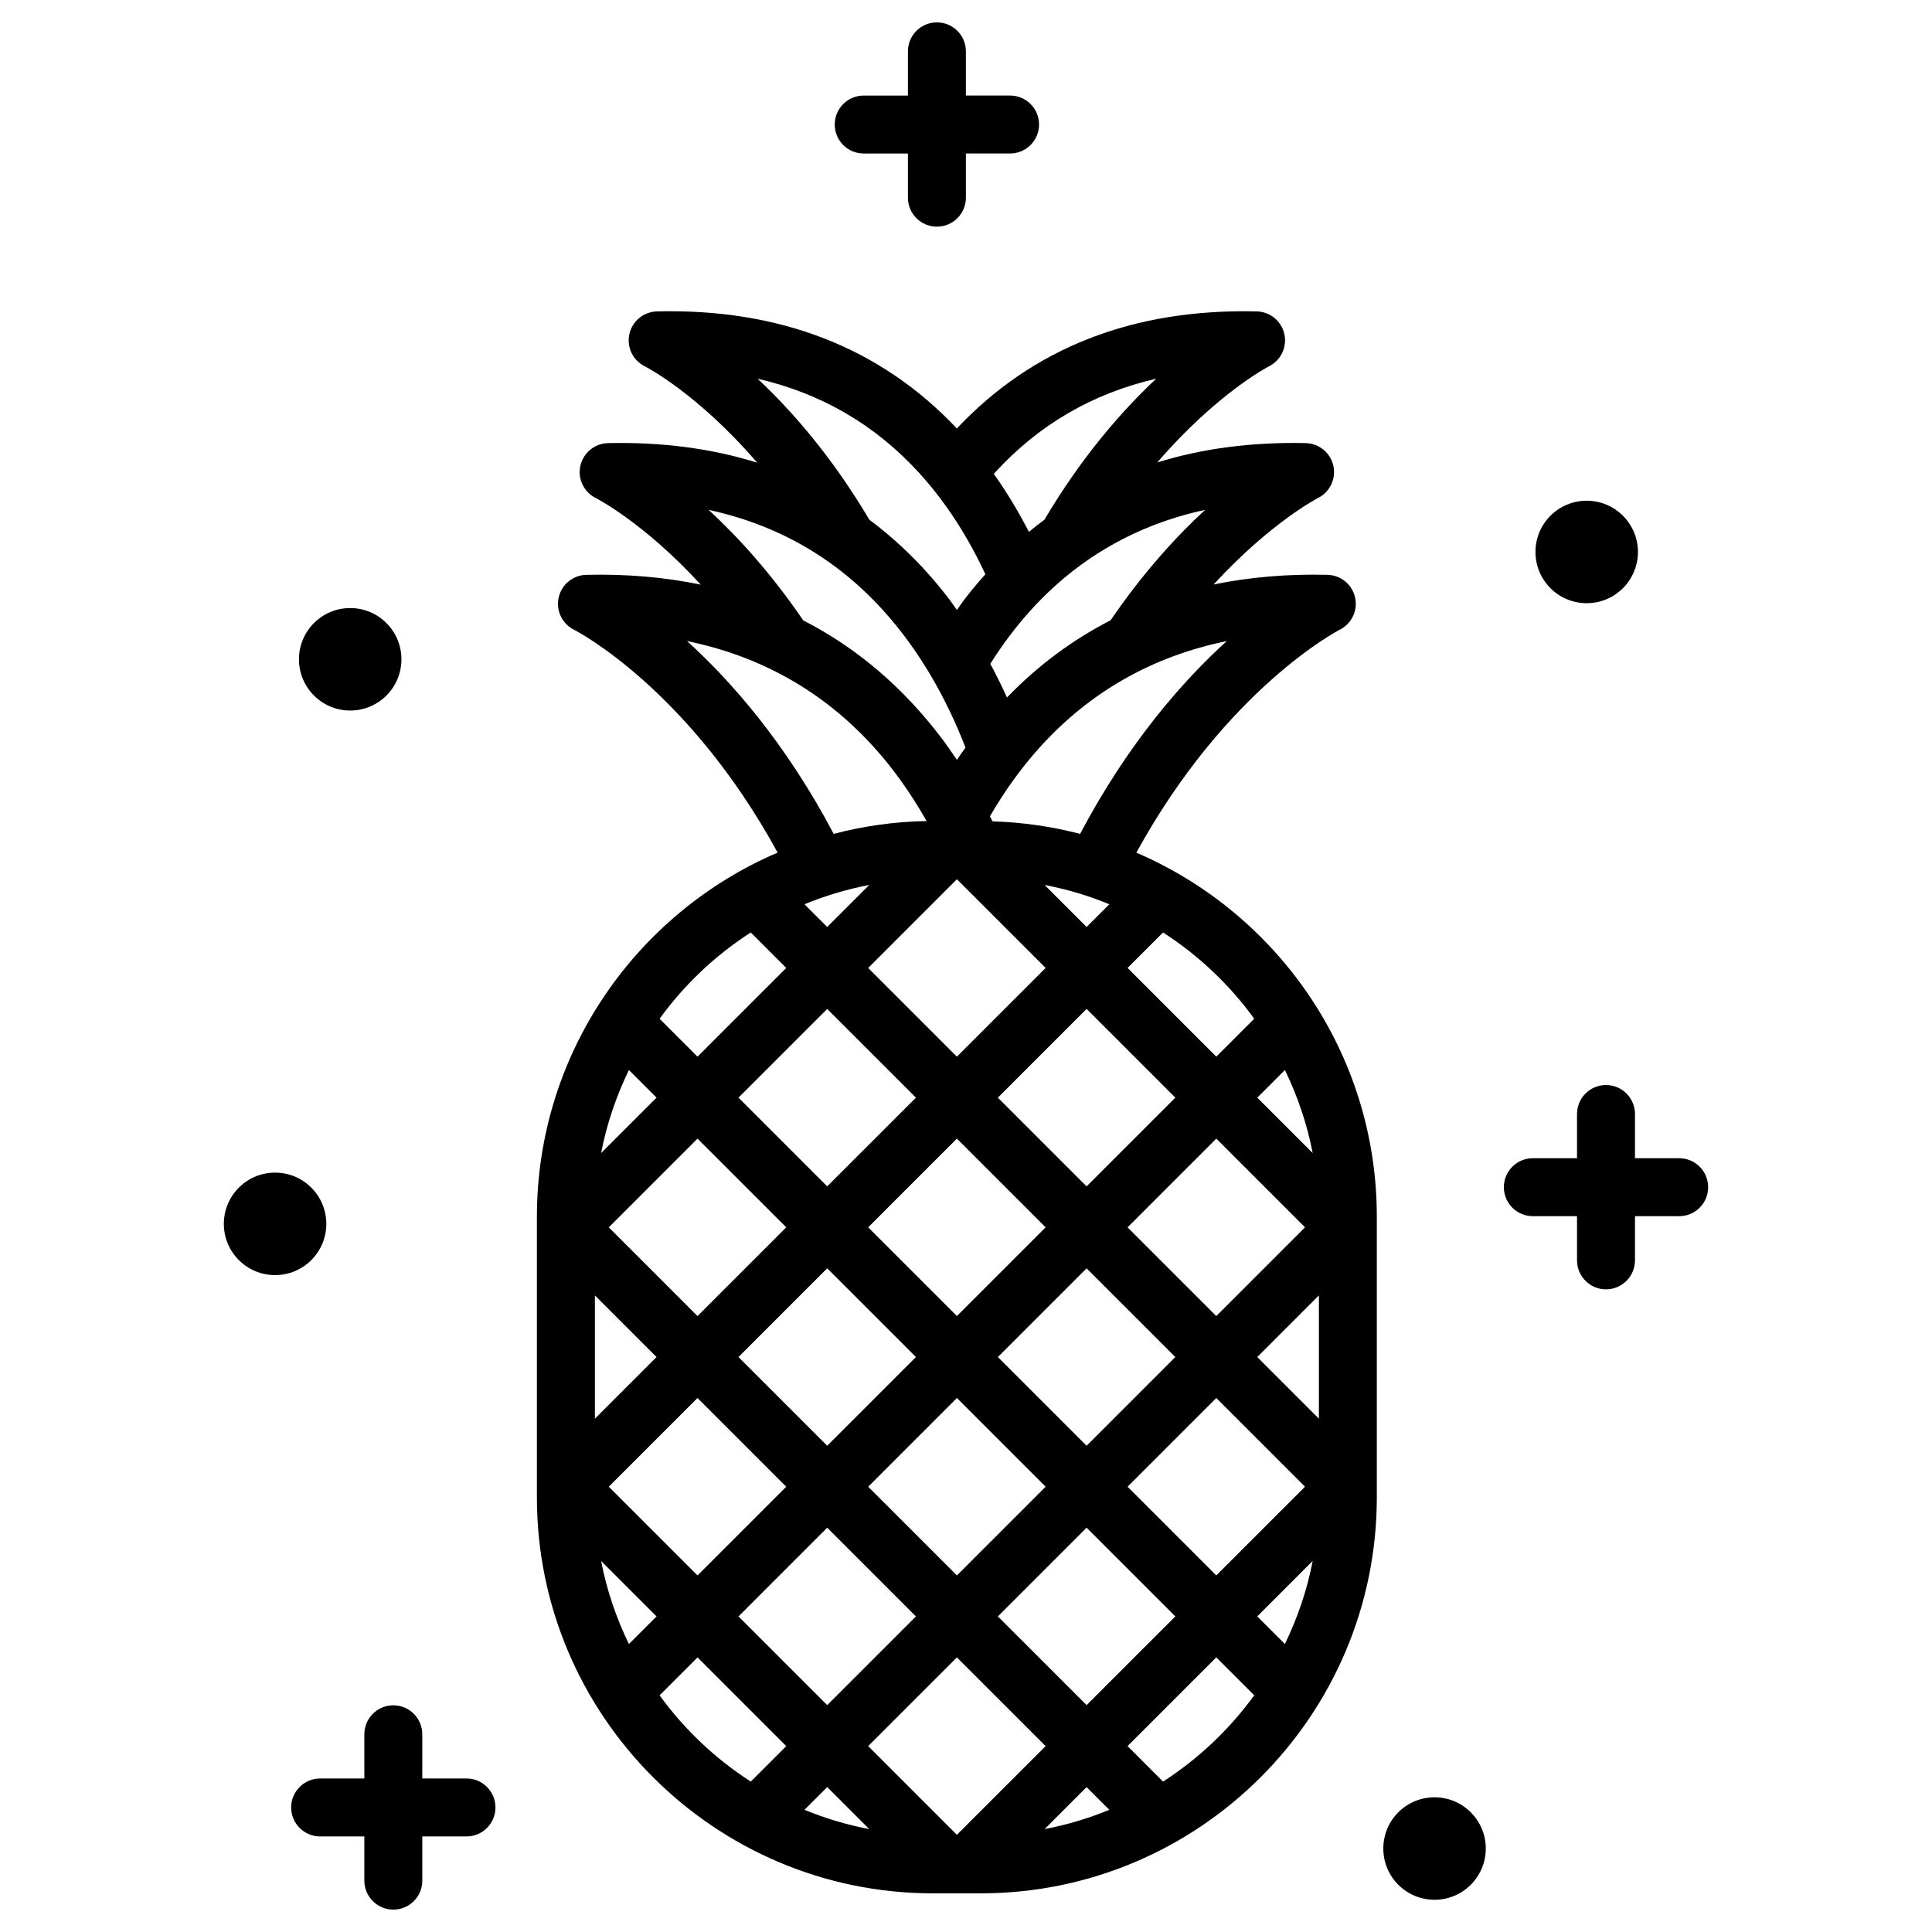 <svg xmlns="http://www.w3.org/2000/svg" xmlns:xlink="http://www.w3.org/1999/xlink" version="1.1" x="0px" y="0px" viewBox="0 0 100 100"  xml:space="preserve"><path d="M58.816,44.134c4.657-8.488,10.446-11.498,10.524-11.537  c0.618-0.306,0.948-0.995,0.8-1.668c-0.149-0.674-0.739-1.159-1.429-1.176  c-2.085-0.051-4.048,0.121-5.895,0.5c2.925-3.185,5.351-4.449,5.399-4.474  c0.618-0.306,0.948-0.995,0.8-1.668c-0.149-0.674-0.739-1.159-1.429-1.176  c-2.781-0.061-5.344,0.275-7.685,1.001c3.064-3.558,5.728-4.95,5.778-4.974  c0.618-0.306,0.948-0.995,0.8-1.668c-0.149-0.674-0.739-1.159-1.429-1.176  c-6.398-0.152-11.594,1.887-15.523,6.06c-3.935-4.174-9.154-6.216-15.521-6.06  c-0.69,0.017-1.28,0.501-1.429,1.176c-0.149,0.674,0.181,1.362,0.8,1.668  c0.052,0.026,2.735,1.403,5.813,4.985c-2.354-0.735-4.93-1.074-7.721-1.011  c-0.69,0.017-1.28,0.501-1.429,1.176c-0.149,0.674,0.181,1.362,0.8,1.668  c0.051,0.025,2.493,1.278,5.431,4.48c-1.858-0.384-3.832-0.558-5.926-0.506  c-0.69,0.017-1.28,0.501-1.429,1.176c-0.149,0.674,0.181,1.362,0.8,1.668  c0.08,0.039,5.873,3.006,10.535,11.532c-7.319,3.133-12.461,10.403-12.461,18.854  v14.515c0,11.304,9.196,20.5,20.5,20.5h2.474c11.304,0,20.5-9.196,20.5-20.5V62.982  C71.266,54.535,66.129,47.269,58.816,44.134z M56.242,65.648l4.592,4.592  l-4.592,4.592L51.65,70.24L56.242,65.648z M49.529,68.118l-4.592-4.592  l4.592-4.592l4.592,4.592L49.529,68.118z M51.65,56.814l4.592-4.592l4.592,4.592  l-4.592,4.592L51.65,56.814z M56.242,47.98l-2.175-2.175  c1.162,0.223,2.283,0.558,3.352,0.999L56.242,47.98z M54.121,50.101l-4.592,4.592  l-4.592-4.592l4.592-4.592L54.121,50.101z M42.816,47.98l-1.176-1.176  c1.068-0.441,2.19-0.776,3.352-0.999L42.816,47.98z M42.816,52.222l4.592,4.592  l-4.592,4.592l-4.592-4.592L42.816,52.222z M47.408,70.24l-4.592,4.592  l-4.592-4.592l4.592-4.592L47.408,70.24z M40.695,76.952l-4.592,4.592  l-4.592-4.592l4.592-4.592L40.695,76.952z M42.816,79.073l4.592,4.592  l-4.592,4.592l-4.592-4.592L42.816,79.073z M44.937,76.952l4.592-4.592  l4.592,4.592l-4.592,4.592L44.937,76.952z M56.242,79.073l4.592,4.592  l-4.592,4.592l-4.592-4.592L56.242,79.073z M58.363,76.952l4.592-4.592  l4.592,4.592l-4.592,4.592L58.363,76.952z M58.363,63.527l4.592-4.592l4.592,4.592  l-4.592,4.592L58.363,63.527z M60.199,48.265c1.839,1.183,3.437,2.699,4.719,4.464  l-1.963,1.963l-4.592-4.592L60.199,48.265z M51.508,24.451  c2.263-2.472,5.055-4.094,8.339-4.85c-1.782,1.667-3.859,4.043-5.787,7.299  c-0.272,0.203-0.542,0.411-0.805,0.629c-0.525-1.024-1.129-2.03-1.815-2.998  C51.464,24.505,51.484,24.477,51.508,24.451z M53.388,31.545  c2.428-2.662,5.438-4.386,8.99-5.155c-1.5,1.381-3.216,3.26-4.895,5.717  c-1.974,1.011-3.765,2.341-5.362,3.996c-0.264-0.584-0.552-1.166-0.863-1.745  C51.877,33.382,52.578,32.433,53.388,31.545z M53.855,38.641  c2.593-2.852,5.822-4.678,9.643-5.459c-2.3,2.086-5.121,5.304-7.591,9.979  c-1.456-0.378-2.97-0.602-4.531-0.648c-0.043-0.088-0.092-0.174-0.137-0.262  C51.973,40.992,52.832,39.766,53.855,38.641z M47.549,24.45  c1.479,1.615,2.6,3.443,3.454,5.271c-0.385,0.434-0.763,0.882-1.124,1.357  c-0.123,0.163-0.232,0.332-0.35,0.497c-0.119-0.166-0.229-0.337-0.353-0.501  c-1.243-1.64-2.64-3.026-4.177-4.172c-1.929-3.257-4.006-5.634-5.788-7.301  C42.494,20.357,45.286,21.978,47.549,24.45z M45.669,31.545  c1.989,2.18,3.36,4.719,4.306,7.151c-0.151,0.21-0.303,0.421-0.447,0.635  c-0.253-0.376-0.51-0.752-0.786-1.116c-2.015-2.66-4.413-4.694-7.167-6.105  c-1.68-2.458-3.396-4.338-4.896-5.719C40.23,27.159,43.242,28.883,45.669,31.545z   M35.56,33.181c3.82,0.782,7.051,2.608,9.644,5.46  c1.089,1.198,1.993,2.511,2.757,3.857c-1.66,0.027-3.267,0.261-4.81,0.662  C40.682,38.485,37.861,35.267,35.56,33.181z M38.86,48.265l1.836,1.836  L36.103,54.693l-1.963-1.963C35.423,50.964,37.021,49.448,38.86,48.265z   M36.103,58.935l4.592,4.592l-4.592,4.592l-4.592-4.592L36.103,58.935z   M32.552,55.384l1.43,1.43l-2.868,2.868  C31.405,58.169,31.899,56.732,32.552,55.384z M30.792,67.05l3.19,3.19  l-3.19,3.19V67.05z M32.552,85.095c-0.654-1.348-1.148-2.785-1.438-4.298  l2.868,2.868L32.552,85.095z M38.86,92.214c-1.839-1.183-3.437-2.699-4.719-4.464  l1.963-1.963l4.592,4.592L38.86,92.214z M41.64,93.675l1.176-1.176l2.175,2.175  C43.83,94.452,42.709,94.116,41.64,93.675z M49.529,94.97l-4.592-4.592  l4.592-4.592l4.592,4.592L49.529,94.97z M54.067,94.675l2.175-2.175l1.176,1.176  C56.35,94.116,55.229,94.452,54.067,94.675z M60.199,92.214l-1.836-1.836l4.592-4.592  l1.963,1.963C63.635,89.515,62.037,91.031,60.199,92.214z M66.506,85.095  l-1.43-1.43l2.868-2.868C67.654,82.31,67.159,83.747,66.506,85.095z   M68.266,73.429l-3.19-3.19l3.19-3.19V73.429z M66.506,55.384  c0.654,1.348,1.148,2.785,1.438,4.298l-2.868-2.868L66.506,55.384z M43.206,6.446  c0-0.829,0.671-1.5,1.5-1.5h2.288V2.658c0-0.829,0.671-1.5,1.5-1.5c0.828,0,1.5,0.671,1.5,1.5  v2.287h2.287c0.828,0,1.5,0.671,1.5,1.5s-0.672,1.5-1.5,1.5h-2.287v2.287  c0,0.829-0.672,1.5-1.5,1.5c-0.829,0-1.5-0.671-1.5-1.5V7.946h-2.288  C43.877,7.946,43.206,7.274,43.206,6.446z M88.414,61.449c0,0.828-0.672,1.5-1.5,1.5  h-2.288v2.287c0,0.828-0.672,1.5-1.5,1.5s-1.5-0.672-1.5-1.5v-2.287h-2.287  c-0.828,0-1.5-0.672-1.5-1.5s0.672-1.5,1.5-1.5h2.287V57.661c0-0.829,0.672-1.5,1.5-1.5  s1.5,0.671,1.5,1.5v2.288h2.288C87.743,59.949,88.414,60.621,88.414,61.449z   M25.645,93.554c0,0.828-0.671,1.5-1.5,1.5h-2.287v2.287c0,0.828-0.671,1.5-1.5,1.5  s-1.5-0.672-1.5-1.5v-2.287h-2.288c-0.829,0-1.5-0.672-1.5-1.5s0.671-1.5,1.5-1.5h2.288V89.767  c0-0.828,0.671-1.5,1.5-1.5s1.5,0.672,1.5,1.5v2.287h2.287  C24.974,92.054,25.645,92.726,25.645,93.554z M15.474,34.125  c0-1.465,1.187-2.652,2.652-2.652s2.652,1.187,2.652,2.652  s-1.187,2.652-2.652,2.652S15.474,35.589,15.474,34.125z M76.904,95.68  c0,1.465-1.187,2.652-2.652,2.652c-1.465,0-2.652-1.187-2.652-2.652  s1.187-2.652,2.652-2.652C75.717,93.028,76.904,94.216,76.904,95.68z   M79.475,28.569c0-1.465,1.187-2.652,2.652-2.652s2.652,1.187,2.652,2.652  s-1.187,2.652-2.652,2.652S79.475,30.034,79.475,28.569z M14.238,65.999  c-1.465,0-2.652-1.187-2.652-2.652s1.187-2.652,2.652-2.652  s2.652,1.187,2.652,2.652S15.703,65.999,14.238,65.999z"></path></svg>